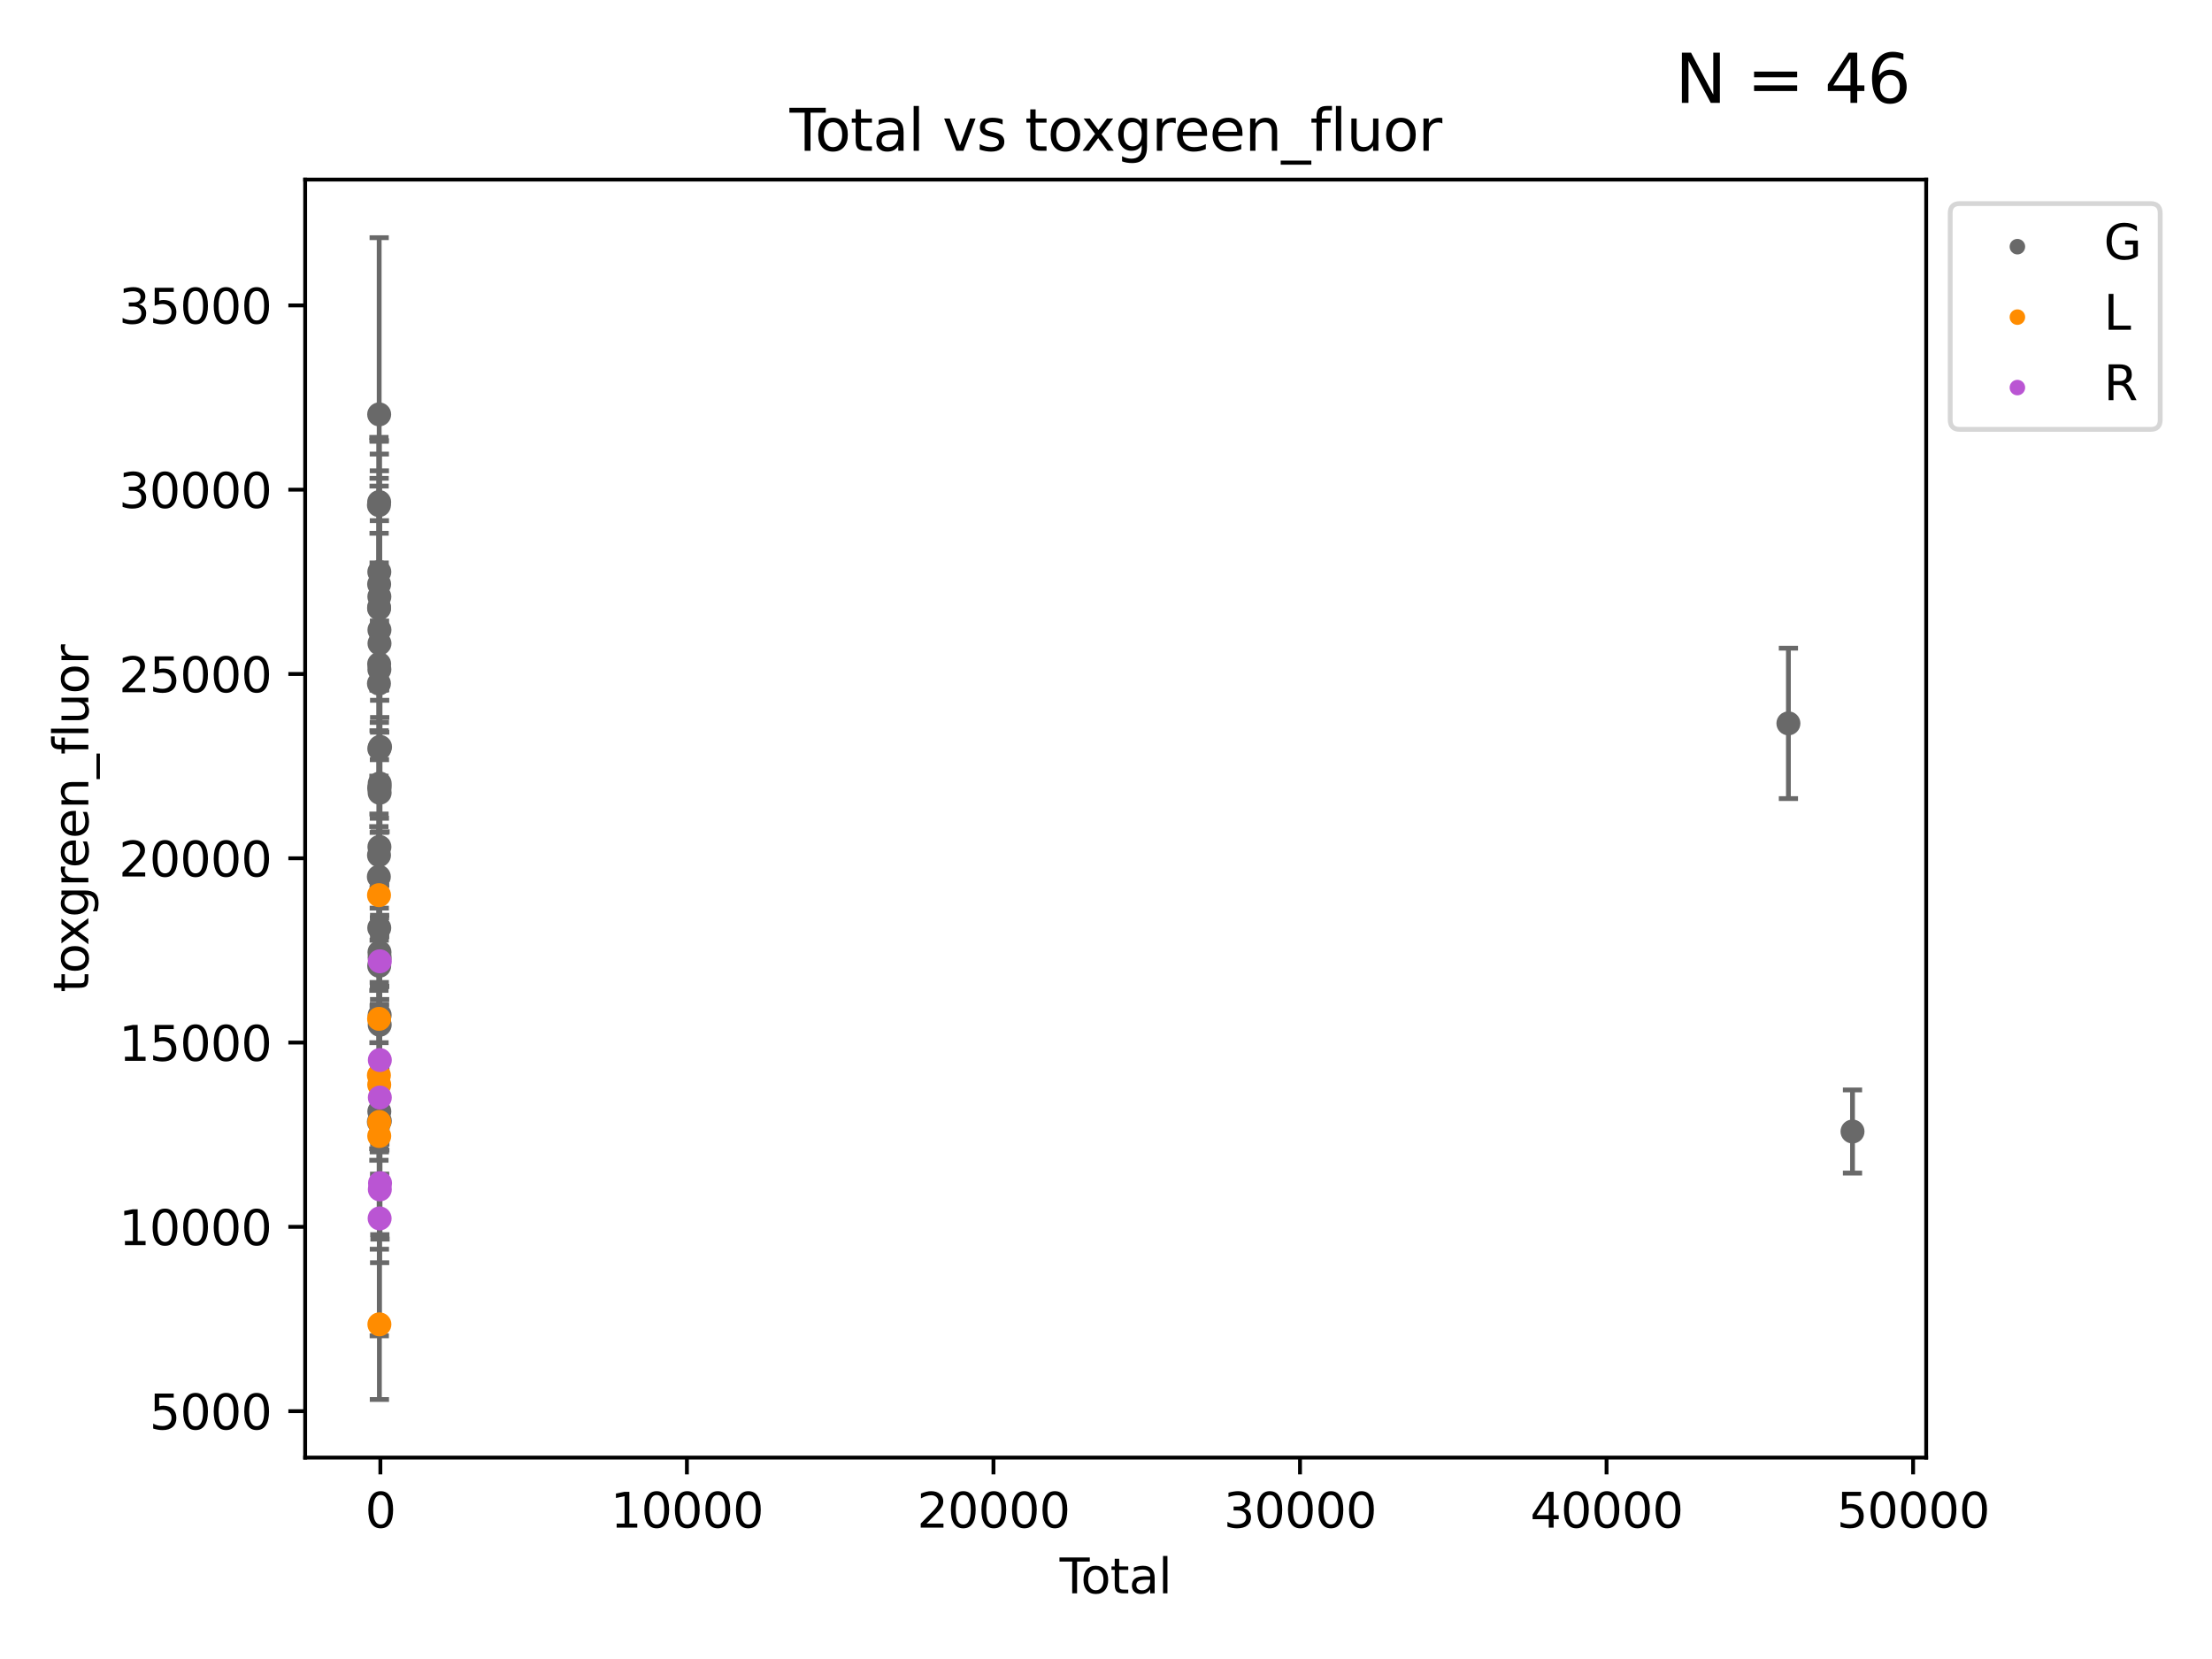 <?xml version="1.0" encoding="utf-8" standalone="no"?>
<!DOCTYPE svg PUBLIC "-//W3C//DTD SVG 1.1//EN"
  "http://www.w3.org/Graphics/SVG/1.1/DTD/svg11.dtd">
<svg xmlns:xlink="http://www.w3.org/1999/xlink" width="460.8pt" height="345.6pt" viewBox="0 0 460.8 345.6" xmlns="http://www.w3.org/2000/svg" version="1.1">
 <defs>
  <style type="text/css">*{stroke-linejoin: round; stroke-linecap: butt}</style>
 </defs>
 <g id="figure_1">
  <g id="patch_1">
   <path d="M 0 345.6 
L 460.8 345.6 
L 460.8 0 
L 0 0 
z
" style="fill: #ffffff"/>
  </g>
  <g id="axes_1">
   <g id="patch_2">
    <path d="M 63.571 303.64 
L 401.26 303.64 
L 401.26 37.411 
L 63.571 37.411 
z
" style="fill: #ffffff"/>
   </g>
   <g id="PathCollection_1">
    <defs>
     <path id="m7109b3042a" d="M 0 1.118 
C 0.297 1.118 0.581 1 0.791 0.791 
C 1 0.581 1.118 0.297 1.118 0 
C 1.118 -0.297 1 -0.581 0.791 -0.791 
C 0.581 -1 0.297 -1.118 0 -1.118 
C -0.297 -1.118 -0.581 -1 -0.791 -0.791 
C -1 -0.581 -1.118 -0.297 -1.118 0 
C -1.118 0.297 -1 0.581 -0.791 0.791 
C -0.581 1 -0.297 1.118 0 1.118 
z
" style="stroke: #696969"/>
    </defs>
    <g clip-path="url(#p2d2786a25d)">
     <use xlink:href="#m7109b3042a" x="78.921" y="182.647" style="fill: #696969; stroke: #696969"/>
     <use xlink:href="#m7109b3042a" x="78.922" y="233.705" style="fill: #696969; stroke: #696969"/>
     <use xlink:href="#m7109b3042a" x="78.937" y="105.227" style="fill: #696969; stroke: #696969"/>
     <use xlink:href="#m7109b3042a" x="78.942" y="142.397" style="fill: #696969; stroke: #696969"/>
     <use xlink:href="#m7109b3042a" x="78.952" y="178.152" style="fill: #696969; stroke: #696969"/>
     <use xlink:href="#m7109b3042a" x="78.974" y="126.741" style="fill: #696969; stroke: #696969"/>
     <use xlink:href="#m7109b3042a" x="78.974" y="126.531" style="fill: #696969; stroke: #696969"/>
     <use xlink:href="#m7109b3042a" x="78.983" y="121.701" style="fill: #696969; stroke: #696969"/>
     <use xlink:href="#m7109b3042a" x="78.986" y="138.319" style="fill: #696969; stroke: #696969"/>
     <use xlink:href="#m7109b3042a" x="78.988" y="104.593" style="fill: #696969; stroke: #696969"/>
     <use xlink:href="#m7109b3042a" x="78.988" y="86.324" style="fill: #696969; stroke: #696969"/>
     <use xlink:href="#m7109b3042a" x="78.991" y="164.182" style="fill: #696969; stroke: #696969"/>
     <use xlink:href="#m7109b3042a" x="78.995" y="201.198" style="fill: #696969; stroke: #696969"/>
     <use xlink:href="#m7109b3042a" x="79.007" y="193.301" style="fill: #696969; stroke: #696969"/>
     <use xlink:href="#m7109b3042a" x="79.013" y="155.959" style="fill: #696969; stroke: #696969"/>
     <use xlink:href="#m7109b3042a" x="79.02" y="119.14" style="fill: #696969; stroke: #696969"/>
     <use xlink:href="#m7109b3042a" x="79.021" y="231.539" style="fill: #696969; stroke: #696969"/>
     <use xlink:href="#m7109b3042a" x="79.028" y="124.289" style="fill: #696969; stroke: #696969"/>
     <use xlink:href="#m7109b3042a" x="79.032" y="139.46" style="fill: #696969; stroke: #696969"/>
     <use xlink:href="#m7109b3042a" x="79.041" y="176.425" style="fill: #696969; stroke: #696969"/>
     <use xlink:href="#m7109b3042a" x="79.045" y="131.23" style="fill: #696969; stroke: #696969"/>
     <use xlink:href="#m7109b3042a" x="79.054" y="198.364" style="fill: #696969; stroke: #696969"/>
     <use xlink:href="#m7109b3042a" x="79.056" y="134.04" style="fill: #696969; stroke: #696969"/>
     <use xlink:href="#m7109b3042a" x="79.084" y="199.437" style="fill: #696969; stroke: #696969"/>
     <use xlink:href="#m7109b3042a" x="79.086" y="165.145" style="fill: #696969; stroke: #696969"/>
     <use xlink:href="#m7109b3042a" x="79.089" y="211.461" style="fill: #696969; stroke: #696969"/>
     <use xlink:href="#m7109b3042a" x="79.092" y="163.969" style="fill: #696969; stroke: #696969"/>
     <use xlink:href="#m7109b3042a" x="79.097" y="163.214" style="fill: #696969; stroke: #696969"/>
     <use xlink:href="#m7109b3042a" x="79.099" y="213.483" style="fill: #696969; stroke: #696969"/>
     <use xlink:href="#m7109b3042a" x="79.122" y="233.519" style="fill: #696969; stroke: #696969"/>
     <use xlink:href="#m7109b3042a" x="79.17" y="155.591" style="fill: #696969; stroke: #696969"/>
     <use xlink:href="#m7109b3042a" x="372.559" y="150.694" style="fill: #696969; stroke: #696969"/>
     <use xlink:href="#m7109b3042a" x="385.911" y="235.713" style="fill: #696969; stroke: #696969"/>
    </g>
   </g>
   <g id="PathCollection_2">
    <defs>
     <path id="m979f0b642b" d="M 0 1.118 
C 0.297 1.118 0.581 1 0.791 0.791 
C 1 0.581 1.118 0.297 1.118 0 
C 1.118 -0.297 1 -0.581 0.791 -0.791 
C 0.581 -1 0.297 -1.118 0 -1.118 
C -0.297 -1.118 -0.581 -1 -0.791 -0.791 
C -1 -0.581 -1.118 -0.297 -1.118 0 
C -1.118 0.297 -1 0.581 -0.791 0.791 
C -0.581 1 -0.297 1.118 0 1.118 
z
" style="stroke: #ff8c00"/>
    </defs>
    <g clip-path="url(#p2d2786a25d)">
     <use xlink:href="#m979f0b642b" x="78.933" y="224.011" style="fill: #ff8c00; stroke: #ff8c00"/>
     <use xlink:href="#m979f0b642b" x="78.953" y="186.476" style="fill: #ff8c00; stroke: #ff8c00"/>
     <use xlink:href="#m979f0b642b" x="78.968" y="212.247" style="fill: #ff8c00; stroke: #ff8c00"/>
     <use xlink:href="#m979f0b642b" x="79.001" y="225.966" style="fill: #ff8c00; stroke: #ff8c00"/>
     <use xlink:href="#m979f0b642b" x="79.003" y="236.65" style="fill: #ff8c00; stroke: #ff8c00"/>
     <use xlink:href="#m979f0b642b" x="79.01" y="233.728" style="fill: #ff8c00; stroke: #ff8c00"/>
     <use xlink:href="#m979f0b642b" x="79.035" y="275.884" style="fill: #ff8c00; stroke: #ff8c00"/>
    </g>
   </g>
   <g id="PathCollection_3">
    <defs>
     <path id="md6f3fea570" d="M 0 1.118 
C 0.297 1.118 0.581 1 0.791 0.791 
C 1 0.581 1.118 0.297 1.118 0 
C 1.118 -0.297 1 -0.581 0.791 -0.791 
C 0.581 -1 0.297 -1.118 0 -1.118 
C -0.297 -1.118 -0.581 -1 -0.791 -0.791 
C -1 -0.581 -1.118 -0.297 -1.118 0 
C -1.118 0.297 -1 0.581 -0.791 0.791 
C -0.581 1 -0.297 1.118 0 1.118 
z
" style="stroke: #ba55d3"/>
    </defs>
    <g clip-path="url(#p2d2786a25d)">
     <use xlink:href="#md6f3fea570" x="79.083" y="253.816" style="fill: #ba55d3; stroke: #ba55d3"/>
     <use xlink:href="#md6f3fea570" x="79.121" y="200.254" style="fill: #ba55d3; stroke: #ba55d3"/>
     <use xlink:href="#md6f3fea570" x="79.124" y="247.773" style="fill: #ba55d3; stroke: #ba55d3"/>
     <use xlink:href="#md6f3fea570" x="79.124" y="228.63" style="fill: #ba55d3; stroke: #ba55d3"/>
     <use xlink:href="#md6f3fea570" x="79.126" y="220.83" style="fill: #ba55d3; stroke: #ba55d3"/>
     <use xlink:href="#md6f3fea570" x="79.168" y="246.471" style="fill: #ba55d3; stroke: #ba55d3"/>
    </g>
   </g>
   <g id="matplotlib.axis_1">
    <g id="xtick_1">
     <g id="line2d_1">
      <defs>
       <path id="mf9439920fe" d="M 0 0 
L 0 3.5 
" style="stroke: #000000; stroke-width: 0.8"/>
      </defs>
      <g>
       <use xlink:href="#mf9439920fe" x="79.238" y="303.64" style="stroke: #000000; stroke-width: 0.8"/>
      </g>
     </g>
     <g id="text_1">
      <!-- 0 -->
      <g transform="translate(76.056 318.238)scale(0.1 -0.1)">
       <defs>
        <path id="DejaVuSans-30" d="M 2034 4250 
Q 1547 4250 1301 3770 
Q 1056 3291 1056 2328 
Q 1056 1369 1301 889 
Q 1547 409 2034 409 
Q 2525 409 2770 889 
Q 3016 1369 3016 2328 
Q 3016 3291 2770 3770 
Q 2525 4250 2034 4250 
z
M 2034 4750 
Q 2819 4750 3233 4129 
Q 3647 3509 3647 2328 
Q 3647 1150 3233 529 
Q 2819 -91 2034 -91 
Q 1250 -91 836 529 
Q 422 1150 422 2328 
Q 422 3509 836 4129 
Q 1250 4750 2034 4750 
z
" transform="scale(0.016)"/>
       </defs>
       <use xlink:href="#DejaVuSans-30"/>
      </g>
     </g>
    </g>
    <g id="xtick_2">
     <g id="line2d_2">
      <g>
       <use xlink:href="#mf9439920fe" x="143.097" y="303.64" style="stroke: #000000; stroke-width: 0.8"/>
      </g>
     </g>
     <g id="text_2">
      <!-- 10000 -->
      <g transform="translate(127.191 318.238)scale(0.1 -0.1)">
       <defs>
        <path id="DejaVuSans-31" d="M 794 531 
L 1825 531 
L 1825 4091 
L 703 3866 
L 703 4441 
L 1819 4666 
L 2450 4666 
L 2450 531 
L 3481 531 
L 3481 0 
L 794 0 
L 794 531 
z
" transform="scale(0.016)"/>
       </defs>
       <use xlink:href="#DejaVuSans-31"/>
       <use xlink:href="#DejaVuSans-30" x="63.623"/>
       <use xlink:href="#DejaVuSans-30" x="127.246"/>
       <use xlink:href="#DejaVuSans-30" x="190.869"/>
       <use xlink:href="#DejaVuSans-30" x="254.492"/>
      </g>
     </g>
    </g>
    <g id="xtick_3">
     <g id="line2d_3">
      <g>
       <use xlink:href="#mf9439920fe" x="206.957" y="303.64" style="stroke: #000000; stroke-width: 0.8"/>
      </g>
     </g>
     <g id="text_3">
      <!-- 20000 -->
      <g transform="translate(191.051 318.238)scale(0.1 -0.1)">
       <defs>
        <path id="DejaVuSans-32" d="M 1228 531 
L 3431 531 
L 3431 0 
L 469 0 
L 469 531 
Q 828 903 1448 1529 
Q 2069 2156 2228 2338 
Q 2531 2678 2651 2914 
Q 2772 3150 2772 3378 
Q 2772 3750 2511 3984 
Q 2250 4219 1831 4219 
Q 1534 4219 1204 4116 
Q 875 4013 500 3803 
L 500 4441 
Q 881 4594 1212 4672 
Q 1544 4750 1819 4750 
Q 2544 4750 2975 4387 
Q 3406 4025 3406 3419 
Q 3406 3131 3298 2873 
Q 3191 2616 2906 2266 
Q 2828 2175 2409 1742 
Q 1991 1309 1228 531 
z
" transform="scale(0.016)"/>
       </defs>
       <use xlink:href="#DejaVuSans-32"/>
       <use xlink:href="#DejaVuSans-30" x="63.623"/>
       <use xlink:href="#DejaVuSans-30" x="127.246"/>
       <use xlink:href="#DejaVuSans-30" x="190.869"/>
       <use xlink:href="#DejaVuSans-30" x="254.492"/>
      </g>
     </g>
    </g>
    <g id="xtick_4">
     <g id="line2d_4">
      <g>
       <use xlink:href="#mf9439920fe" x="270.817" y="303.64" style="stroke: #000000; stroke-width: 0.8"/>
      </g>
     </g>
     <g id="text_4">
      <!-- 30000 -->
      <g transform="translate(254.911 318.238)scale(0.1 -0.1)">
       <defs>
        <path id="DejaVuSans-33" d="M 2597 2516 
Q 3050 2419 3304 2112 
Q 3559 1806 3559 1356 
Q 3559 666 3084 287 
Q 2609 -91 1734 -91 
Q 1441 -91 1130 -33 
Q 819 25 488 141 
L 488 750 
Q 750 597 1062 519 
Q 1375 441 1716 441 
Q 2309 441 2620 675 
Q 2931 909 2931 1356 
Q 2931 1769 2642 2001 
Q 2353 2234 1838 2234 
L 1294 2234 
L 1294 2753 
L 1863 2753 
Q 2328 2753 2575 2939 
Q 2822 3125 2822 3475 
Q 2822 3834 2567 4026 
Q 2313 4219 1838 4219 
Q 1578 4219 1281 4162 
Q 984 4106 628 3988 
L 628 4550 
Q 988 4650 1302 4700 
Q 1616 4750 1894 4750 
Q 2613 4750 3031 4423 
Q 3450 4097 3450 3541 
Q 3450 3153 3228 2886 
Q 3006 2619 2597 2516 
z
" transform="scale(0.016)"/>
       </defs>
       <use xlink:href="#DejaVuSans-33"/>
       <use xlink:href="#DejaVuSans-30" x="63.623"/>
       <use xlink:href="#DejaVuSans-30" x="127.246"/>
       <use xlink:href="#DejaVuSans-30" x="190.869"/>
       <use xlink:href="#DejaVuSans-30" x="254.492"/>
      </g>
     </g>
    </g>
    <g id="xtick_5">
     <g id="line2d_5">
      <g>
       <use xlink:href="#mf9439920fe" x="334.677" y="303.64" style="stroke: #000000; stroke-width: 0.8"/>
      </g>
     </g>
     <g id="text_5">
      <!-- 40000 -->
      <g transform="translate(318.77 318.238)scale(0.1 -0.1)">
       <defs>
        <path id="DejaVuSans-34" d="M 2419 4116 
L 825 1625 
L 2419 1625 
L 2419 4116 
z
M 2253 4666 
L 3047 4666 
L 3047 1625 
L 3713 1625 
L 3713 1100 
L 3047 1100 
L 3047 0 
L 2419 0 
L 2419 1100 
L 313 1100 
L 313 1709 
L 2253 4666 
z
" transform="scale(0.016)"/>
       </defs>
       <use xlink:href="#DejaVuSans-34"/>
       <use xlink:href="#DejaVuSans-30" x="63.623"/>
       <use xlink:href="#DejaVuSans-30" x="127.246"/>
       <use xlink:href="#DejaVuSans-30" x="190.869"/>
       <use xlink:href="#DejaVuSans-30" x="254.492"/>
      </g>
     </g>
    </g>
    <g id="xtick_6">
     <g id="line2d_6">
      <g>
       <use xlink:href="#mf9439920fe" x="398.536" y="303.64" style="stroke: #000000; stroke-width: 0.8"/>
      </g>
     </g>
     <g id="text_6">
      <!-- 50000 -->
      <g transform="translate(382.63 318.238)scale(0.1 -0.1)">
       <defs>
        <path id="DejaVuSans-35" d="M 691 4666 
L 3169 4666 
L 3169 4134 
L 1269 4134 
L 1269 2991 
Q 1406 3038 1543 3061 
Q 1681 3084 1819 3084 
Q 2600 3084 3056 2656 
Q 3513 2228 3513 1497 
Q 3513 744 3044 326 
Q 2575 -91 1722 -91 
Q 1428 -91 1123 -41 
Q 819 9 494 109 
L 494 744 
Q 775 591 1075 516 
Q 1375 441 1709 441 
Q 2250 441 2565 725 
Q 2881 1009 2881 1497 
Q 2881 1984 2565 2268 
Q 2250 2553 1709 2553 
Q 1456 2553 1204 2497 
Q 953 2441 691 2322 
L 691 4666 
z
" transform="scale(0.016)"/>
       </defs>
       <use xlink:href="#DejaVuSans-35"/>
       <use xlink:href="#DejaVuSans-30" x="63.623"/>
       <use xlink:href="#DejaVuSans-30" x="127.246"/>
       <use xlink:href="#DejaVuSans-30" x="190.869"/>
       <use xlink:href="#DejaVuSans-30" x="254.492"/>
      </g>
     </g>
    </g>
    <g id="text_7">
     <!-- Total -->
     <g transform="translate(220.739 331.917)scale(0.1 -0.1)">
      <defs>
       <path id="DejaVuSans-54" d="M -19 4666 
L 3928 4666 
L 3928 4134 
L 2272 4134 
L 2272 0 
L 1638 0 
L 1638 4134 
L -19 4134 
L -19 4666 
z
" transform="scale(0.016)"/>
       <path id="DejaVuSans-6f" d="M 1959 3097 
Q 1497 3097 1228 2736 
Q 959 2375 959 1747 
Q 959 1119 1226 758 
Q 1494 397 1959 397 
Q 2419 397 2687 759 
Q 2956 1122 2956 1747 
Q 2956 2369 2687 2733 
Q 2419 3097 1959 3097 
z
M 1959 3584 
Q 2709 3584 3137 3096 
Q 3566 2609 3566 1747 
Q 3566 888 3137 398 
Q 2709 -91 1959 -91 
Q 1206 -91 779 398 
Q 353 888 353 1747 
Q 353 2609 779 3096 
Q 1206 3584 1959 3584 
z
" transform="scale(0.016)"/>
       <path id="DejaVuSans-74" d="M 1172 4494 
L 1172 3500 
L 2356 3500 
L 2356 3053 
L 1172 3053 
L 1172 1153 
Q 1172 725 1289 603 
Q 1406 481 1766 481 
L 2356 481 
L 2356 0 
L 1766 0 
Q 1100 0 847 248 
Q 594 497 594 1153 
L 594 3053 
L 172 3053 
L 172 3500 
L 594 3500 
L 594 4494 
L 1172 4494 
z
" transform="scale(0.016)"/>
       <path id="DejaVuSans-61" d="M 2194 1759 
Q 1497 1759 1228 1600 
Q 959 1441 959 1056 
Q 959 750 1161 570 
Q 1363 391 1709 391 
Q 2188 391 2477 730 
Q 2766 1069 2766 1631 
L 2766 1759 
L 2194 1759 
z
M 3341 1997 
L 3341 0 
L 2766 0 
L 2766 531 
Q 2569 213 2275 61 
Q 1981 -91 1556 -91 
Q 1019 -91 701 211 
Q 384 513 384 1019 
Q 384 1609 779 1909 
Q 1175 2209 1959 2209 
L 2766 2209 
L 2766 2266 
Q 2766 2663 2505 2880 
Q 2244 3097 1772 3097 
Q 1472 3097 1187 3025 
Q 903 2953 641 2809 
L 641 3341 
Q 956 3463 1253 3523 
Q 1550 3584 1831 3584 
Q 2591 3584 2966 3190 
Q 3341 2797 3341 1997 
z
" transform="scale(0.016)"/>
       <path id="DejaVuSans-6c" d="M 603 4863 
L 1178 4863 
L 1178 0 
L 603 0 
L 603 4863 
z
" transform="scale(0.016)"/>
      </defs>
      <use xlink:href="#DejaVuSans-54"/>
      <use xlink:href="#DejaVuSans-6f" x="44.084"/>
      <use xlink:href="#DejaVuSans-74" x="105.266"/>
      <use xlink:href="#DejaVuSans-61" x="144.475"/>
      <use xlink:href="#DejaVuSans-6c" x="205.754"/>
     </g>
    </g>
   </g>
   <g id="matplotlib.axis_2">
    <g id="ytick_1">
     <g id="line2d_7">
      <defs>
       <path id="m3de87b0175" d="M 0 0 
L -3.5 0 
" style="stroke: #000000; stroke-width: 0.8"/>
      </defs>
      <g>
       <use xlink:href="#m3de87b0175" x="63.571" y="293.969" style="stroke: #000000; stroke-width: 0.8"/>
      </g>
     </g>
     <g id="text_8">
      <!-- 5000 -->
      <g transform="translate(31.121 297.768)scale(0.1 -0.1)">
       <use xlink:href="#DejaVuSans-35"/>
       <use xlink:href="#DejaVuSans-30" x="63.623"/>
       <use xlink:href="#DejaVuSans-30" x="127.246"/>
       <use xlink:href="#DejaVuSans-30" x="190.869"/>
      </g>
     </g>
    </g>
    <g id="ytick_2">
     <g id="line2d_8">
      <g>
       <use xlink:href="#m3de87b0175" x="63.571" y="255.577" style="stroke: #000000; stroke-width: 0.8"/>
      </g>
     </g>
     <g id="text_9">
      <!-- 10000 -->
      <g transform="translate(24.759 259.376)scale(0.1 -0.1)">
       <use xlink:href="#DejaVuSans-31"/>
       <use xlink:href="#DejaVuSans-30" x="63.623"/>
       <use xlink:href="#DejaVuSans-30" x="127.246"/>
       <use xlink:href="#DejaVuSans-30" x="190.869"/>
       <use xlink:href="#DejaVuSans-30" x="254.492"/>
      </g>
     </g>
    </g>
    <g id="ytick_3">
     <g id="line2d_9">
      <g>
       <use xlink:href="#m3de87b0175" x="63.571" y="217.185" style="stroke: #000000; stroke-width: 0.8"/>
      </g>
     </g>
     <g id="text_10">
      <!-- 15000 -->
      <g transform="translate(24.759 220.985)scale(0.1 -0.1)">
       <use xlink:href="#DejaVuSans-31"/>
       <use xlink:href="#DejaVuSans-35" x="63.623"/>
       <use xlink:href="#DejaVuSans-30" x="127.246"/>
       <use xlink:href="#DejaVuSans-30" x="190.869"/>
       <use xlink:href="#DejaVuSans-30" x="254.492"/>
      </g>
     </g>
    </g>
    <g id="ytick_4">
     <g id="line2d_10">
      <g>
       <use xlink:href="#m3de87b0175" x="63.571" y="178.794" style="stroke: #000000; stroke-width: 0.8"/>
      </g>
     </g>
     <g id="text_11">
      <!-- 20000 -->
      <g transform="translate(24.759 182.593)scale(0.1 -0.1)">
       <use xlink:href="#DejaVuSans-32"/>
       <use xlink:href="#DejaVuSans-30" x="63.623"/>
       <use xlink:href="#DejaVuSans-30" x="127.246"/>
       <use xlink:href="#DejaVuSans-30" x="190.869"/>
       <use xlink:href="#DejaVuSans-30" x="254.492"/>
      </g>
     </g>
    </g>
    <g id="ytick_5">
     <g id="line2d_11">
      <g>
       <use xlink:href="#m3de87b0175" x="63.571" y="140.402" style="stroke: #000000; stroke-width: 0.8"/>
      </g>
     </g>
     <g id="text_12">
      <!-- 25000 -->
      <g transform="translate(24.759 144.201)scale(0.1 -0.1)">
       <use xlink:href="#DejaVuSans-32"/>
       <use xlink:href="#DejaVuSans-35" x="63.623"/>
       <use xlink:href="#DejaVuSans-30" x="127.246"/>
       <use xlink:href="#DejaVuSans-30" x="190.869"/>
       <use xlink:href="#DejaVuSans-30" x="254.492"/>
      </g>
     </g>
    </g>
    <g id="ytick_6">
     <g id="line2d_12">
      <g>
       <use xlink:href="#m3de87b0175" x="63.571" y="102.01" style="stroke: #000000; stroke-width: 0.8"/>
      </g>
     </g>
     <g id="text_13">
      <!-- 30000 -->
      <g transform="translate(24.759 105.809)scale(0.1 -0.1)">
       <use xlink:href="#DejaVuSans-33"/>
       <use xlink:href="#DejaVuSans-30" x="63.623"/>
       <use xlink:href="#DejaVuSans-30" x="127.246"/>
       <use xlink:href="#DejaVuSans-30" x="190.869"/>
       <use xlink:href="#DejaVuSans-30" x="254.492"/>
      </g>
     </g>
    </g>
    <g id="ytick_7">
     <g id="line2d_13">
      <g>
       <use xlink:href="#m3de87b0175" x="63.571" y="63.618" style="stroke: #000000; stroke-width: 0.8"/>
      </g>
     </g>
     <g id="text_14">
      <!-- 35000 -->
      <g transform="translate(24.759 67.418)scale(0.1 -0.1)">
       <use xlink:href="#DejaVuSans-33"/>
       <use xlink:href="#DejaVuSans-35" x="63.623"/>
       <use xlink:href="#DejaVuSans-30" x="127.246"/>
       <use xlink:href="#DejaVuSans-30" x="190.869"/>
       <use xlink:href="#DejaVuSans-30" x="254.492"/>
      </g>
     </g>
    </g>
    <g id="text_15">
     <!-- toxgreen_fluor -->
     <g transform="translate(18.401 206.72)rotate(-90)scale(0.1 -0.1)">
      <defs>
       <path id="DejaVuSans-78" d="M 3513 3500 
L 2247 1797 
L 3578 0 
L 2900 0 
L 1881 1375 
L 863 0 
L 184 0 
L 1544 1831 
L 300 3500 
L 978 3500 
L 1906 2253 
L 2834 3500 
L 3513 3500 
z
" transform="scale(0.016)"/>
       <path id="DejaVuSans-67" d="M 2906 1791 
Q 2906 2416 2648 2759 
Q 2391 3103 1925 3103 
Q 1463 3103 1205 2759 
Q 947 2416 947 1791 
Q 947 1169 1205 825 
Q 1463 481 1925 481 
Q 2391 481 2648 825 
Q 2906 1169 2906 1791 
z
M 3481 434 
Q 3481 -459 3084 -895 
Q 2688 -1331 1869 -1331 
Q 1566 -1331 1297 -1286 
Q 1028 -1241 775 -1147 
L 775 -588 
Q 1028 -725 1275 -790 
Q 1522 -856 1778 -856 
Q 2344 -856 2625 -561 
Q 2906 -266 2906 331 
L 2906 616 
Q 2728 306 2450 153 
Q 2172 0 1784 0 
Q 1141 0 747 490 
Q 353 981 353 1791 
Q 353 2603 747 3093 
Q 1141 3584 1784 3584 
Q 2172 3584 2450 3431 
Q 2728 3278 2906 2969 
L 2906 3500 
L 3481 3500 
L 3481 434 
z
" transform="scale(0.016)"/>
       <path id="DejaVuSans-72" d="M 2631 2963 
Q 2534 3019 2420 3045 
Q 2306 3072 2169 3072 
Q 1681 3072 1420 2755 
Q 1159 2438 1159 1844 
L 1159 0 
L 581 0 
L 581 3500 
L 1159 3500 
L 1159 2956 
Q 1341 3275 1631 3429 
Q 1922 3584 2338 3584 
Q 2397 3584 2469 3576 
Q 2541 3569 2628 3553 
L 2631 2963 
z
" transform="scale(0.016)"/>
       <path id="DejaVuSans-65" d="M 3597 1894 
L 3597 1613 
L 953 1613 
Q 991 1019 1311 708 
Q 1631 397 2203 397 
Q 2534 397 2845 478 
Q 3156 559 3463 722 
L 3463 178 
Q 3153 47 2828 -22 
Q 2503 -91 2169 -91 
Q 1331 -91 842 396 
Q 353 884 353 1716 
Q 353 2575 817 3079 
Q 1281 3584 2069 3584 
Q 2775 3584 3186 3129 
Q 3597 2675 3597 1894 
z
M 3022 2063 
Q 3016 2534 2758 2815 
Q 2500 3097 2075 3097 
Q 1594 3097 1305 2825 
Q 1016 2553 972 2059 
L 3022 2063 
z
" transform="scale(0.016)"/>
       <path id="DejaVuSans-6e" d="M 3513 2113 
L 3513 0 
L 2938 0 
L 2938 2094 
Q 2938 2591 2744 2837 
Q 2550 3084 2163 3084 
Q 1697 3084 1428 2787 
Q 1159 2491 1159 1978 
L 1159 0 
L 581 0 
L 581 3500 
L 1159 3500 
L 1159 2956 
Q 1366 3272 1645 3428 
Q 1925 3584 2291 3584 
Q 2894 3584 3203 3211 
Q 3513 2838 3513 2113 
z
" transform="scale(0.016)"/>
       <path id="DejaVuSans-5f" d="M 3263 -1063 
L 3263 -1509 
L -63 -1509 
L -63 -1063 
L 3263 -1063 
z
" transform="scale(0.016)"/>
       <path id="DejaVuSans-66" d="M 2375 4863 
L 2375 4384 
L 1825 4384 
Q 1516 4384 1395 4259 
Q 1275 4134 1275 3809 
L 1275 3500 
L 2222 3500 
L 2222 3053 
L 1275 3053 
L 1275 0 
L 697 0 
L 697 3053 
L 147 3053 
L 147 3500 
L 697 3500 
L 697 3744 
Q 697 4328 969 4595 
Q 1241 4863 1831 4863 
L 2375 4863 
z
" transform="scale(0.016)"/>
       <path id="DejaVuSans-75" d="M 544 1381 
L 544 3500 
L 1119 3500 
L 1119 1403 
Q 1119 906 1312 657 
Q 1506 409 1894 409 
Q 2359 409 2629 706 
Q 2900 1003 2900 1516 
L 2900 3500 
L 3475 3500 
L 3475 0 
L 2900 0 
L 2900 538 
Q 2691 219 2414 64 
Q 2138 -91 1772 -91 
Q 1169 -91 856 284 
Q 544 659 544 1381 
z
M 1991 3584 
L 1991 3584 
z
" transform="scale(0.016)"/>
      </defs>
      <use xlink:href="#DejaVuSans-74"/>
      <use xlink:href="#DejaVuSans-6f" x="39.209"/>
      <use xlink:href="#DejaVuSans-78" x="97.266"/>
      <use xlink:href="#DejaVuSans-67" x="156.445"/>
      <use xlink:href="#DejaVuSans-72" x="219.922"/>
      <use xlink:href="#DejaVuSans-65" x="258.785"/>
      <use xlink:href="#DejaVuSans-65" x="320.309"/>
      <use xlink:href="#DejaVuSans-6e" x="381.832"/>
      <use xlink:href="#DejaVuSans-5f" x="445.211"/>
      <use xlink:href="#DejaVuSans-66" x="495.211"/>
      <use xlink:href="#DejaVuSans-6c" x="530.416"/>
      <use xlink:href="#DejaVuSans-75" x="558.199"/>
      <use xlink:href="#DejaVuSans-6f" x="621.578"/>
      <use xlink:href="#DejaVuSans-72" x="682.76"/>
     </g>
    </g>
   </g>
   <g id="LineCollection_1">
    <path d="M 78.921 193.101 
L 78.921 172.192 
" clip-path="url(#p2d2786a25d)" style="fill: none; stroke: #696969"/>
    <path d="M 78.922 239.316 
L 78.922 228.094 
" clip-path="url(#p2d2786a25d)" style="fill: none; stroke: #696969"/>
    <path d="M 78.937 119.342 
L 78.937 91.112 
" clip-path="url(#p2d2786a25d)" style="fill: none; stroke: #696969"/>
    <path d="M 78.942 161.679 
L 78.942 123.114 
" clip-path="url(#p2d2786a25d)" style="fill: none; stroke: #696969"/>
    <path d="M 78.952 186.732 
L 78.952 169.572 
" clip-path="url(#p2d2786a25d)" style="fill: none; stroke: #696969"/>
    <path d="M 78.974 152.221 
L 78.974 101.262 
" clip-path="url(#p2d2786a25d)" style="fill: none; stroke: #696969"/>
    <path d="M 78.974 141.975 
L 78.974 111.087 
" clip-path="url(#p2d2786a25d)" style="fill: none; stroke: #696969"/>
    <path d="M 78.983 143.762 
L 78.983 99.641 
" clip-path="url(#p2d2786a25d)" style="fill: none; stroke: #696969"/>
    <path d="M 78.986 184.914 
L 78.986 91.724 
" clip-path="url(#p2d2786a25d)" style="fill: none; stroke: #696969"/>
    <path d="M 78.988 117.254 
L 78.988 91.932 
" clip-path="url(#p2d2786a25d)" style="fill: none; stroke: #696969"/>
    <path d="M 78.988 123.135 
L 78.988 49.513 
" clip-path="url(#p2d2786a25d)" style="fill: none; stroke: #696969"/>
    <path d="M 78.991 195.858 
L 78.991 132.506 
" clip-path="url(#p2d2786a25d)" style="fill: none; stroke: #696969"/>
    <path d="M 78.995 209.508 
L 78.995 192.888 
" clip-path="url(#p2d2786a25d)" style="fill: none; stroke: #696969"/>
    <path d="M 79.007 204.666 
L 79.007 181.937 
" clip-path="url(#p2d2786a25d)" style="fill: none; stroke: #696969"/>
    <path d="M 79.013 173.415 
L 79.013 138.504 
" clip-path="url(#p2d2786a25d)" style="fill: none; stroke: #696969"/>
    <path d="M 79.02 143.689 
L 79.02 94.592 
" clip-path="url(#p2d2786a25d)" style="fill: none; stroke: #696969"/>
    <path d="M 79.021 239.96 
L 79.021 223.118 
" clip-path="url(#p2d2786a25d)" style="fill: none; stroke: #696969"/>
    <path d="M 79.028 150.5 
L 79.028 98.077 
" clip-path="url(#p2d2786a25d)" style="fill: none; stroke: #696969"/>
    <path d="M 79.032 170.46 
L 79.032 108.46 
" clip-path="url(#p2d2786a25d)" style="fill: none; stroke: #696969"/>
    <path d="M 79.041 209.233 
L 79.041 143.616 
" clip-path="url(#p2d2786a25d)" style="fill: none; stroke: #696969"/>
    <path d="M 79.045 158.256 
L 79.045 104.204 
" clip-path="url(#p2d2786a25d)" style="fill: none; stroke: #696969"/>
    <path d="M 79.054 205.533 
L 79.054 191.195 
" clip-path="url(#p2d2786a25d)" style="fill: none; stroke: #696969"/>
    <path d="M 79.056 138.712 
L 79.056 129.368 
" clip-path="url(#p2d2786a25d)" style="fill: none; stroke: #696969"/>
    <path d="M 79.084 208.209 
L 79.084 190.666 
" clip-path="url(#p2d2786a25d)" style="fill: none; stroke: #696969"/>
    <path d="M 79.086 184.409 
L 79.086 145.882 
" clip-path="url(#p2d2786a25d)" style="fill: none; stroke: #696969"/>
    <path d="M 79.089 227.81 
L 79.089 195.113 
" clip-path="url(#p2d2786a25d)" style="fill: none; stroke: #696969"/>
    <path d="M 79.092 175.408 
L 79.092 152.53 
" clip-path="url(#p2d2786a25d)" style="fill: none; stroke: #696969"/>
    <path d="M 79.097 176.96 
L 79.097 149.469 
" clip-path="url(#p2d2786a25d)" style="fill: none; stroke: #696969"/>
    <path d="M 79.099 221.501 
L 79.099 205.466 
" clip-path="url(#p2d2786a25d)" style="fill: none; stroke: #696969"/>
    <path d="M 79.122 239.583 
L 79.122 227.455 
" clip-path="url(#p2d2786a25d)" style="fill: none; stroke: #696969"/>
    <path d="M 79.17 173.263 
L 79.17 137.919 
" clip-path="url(#p2d2786a25d)" style="fill: none; stroke: #696969"/>
    <path d="M 372.559 166.36 
L 372.559 135.029 
" clip-path="url(#p2d2786a25d)" style="fill: none; stroke: #696969"/>
    <path d="M 385.911 244.372 
L 385.911 227.055 
" clip-path="url(#p2d2786a25d)" style="fill: none; stroke: #696969"/>
   </g>
   <g id="line2d_14">
    <defs>
     <path id="me44c9b0cd9" d="M 2 0 
L -2 -0 
" style="stroke: #696969"/>
    </defs>
    <g clip-path="url(#p2d2786a25d)">
     <use xlink:href="#me44c9b0cd9" x="78.921" y="193.101" style="fill: #696969; stroke: #696969"/>
     <use xlink:href="#me44c9b0cd9" x="78.922" y="239.316" style="fill: #696969; stroke: #696969"/>
     <use xlink:href="#me44c9b0cd9" x="78.937" y="119.342" style="fill: #696969; stroke: #696969"/>
     <use xlink:href="#me44c9b0cd9" x="78.942" y="161.679" style="fill: #696969; stroke: #696969"/>
     <use xlink:href="#me44c9b0cd9" x="78.952" y="186.732" style="fill: #696969; stroke: #696969"/>
     <use xlink:href="#me44c9b0cd9" x="78.974" y="152.221" style="fill: #696969; stroke: #696969"/>
     <use xlink:href="#me44c9b0cd9" x="78.974" y="141.975" style="fill: #696969; stroke: #696969"/>
     <use xlink:href="#me44c9b0cd9" x="78.983" y="143.762" style="fill: #696969; stroke: #696969"/>
     <use xlink:href="#me44c9b0cd9" x="78.986" y="184.914" style="fill: #696969; stroke: #696969"/>
     <use xlink:href="#me44c9b0cd9" x="78.988" y="117.254" style="fill: #696969; stroke: #696969"/>
     <use xlink:href="#me44c9b0cd9" x="78.988" y="123.135" style="fill: #696969; stroke: #696969"/>
     <use xlink:href="#me44c9b0cd9" x="78.991" y="195.858" style="fill: #696969; stroke: #696969"/>
     <use xlink:href="#me44c9b0cd9" x="78.995" y="209.508" style="fill: #696969; stroke: #696969"/>
     <use xlink:href="#me44c9b0cd9" x="79.007" y="204.666" style="fill: #696969; stroke: #696969"/>
     <use xlink:href="#me44c9b0cd9" x="79.013" y="173.415" style="fill: #696969; stroke: #696969"/>
     <use xlink:href="#me44c9b0cd9" x="79.02" y="143.689" style="fill: #696969; stroke: #696969"/>
     <use xlink:href="#me44c9b0cd9" x="79.021" y="239.96" style="fill: #696969; stroke: #696969"/>
     <use xlink:href="#me44c9b0cd9" x="79.028" y="150.5" style="fill: #696969; stroke: #696969"/>
     <use xlink:href="#me44c9b0cd9" x="79.032" y="170.46" style="fill: #696969; stroke: #696969"/>
     <use xlink:href="#me44c9b0cd9" x="79.041" y="209.233" style="fill: #696969; stroke: #696969"/>
     <use xlink:href="#me44c9b0cd9" x="79.045" y="158.256" style="fill: #696969; stroke: #696969"/>
     <use xlink:href="#me44c9b0cd9" x="79.054" y="205.533" style="fill: #696969; stroke: #696969"/>
     <use xlink:href="#me44c9b0cd9" x="79.056" y="138.712" style="fill: #696969; stroke: #696969"/>
     <use xlink:href="#me44c9b0cd9" x="79.084" y="208.209" style="fill: #696969; stroke: #696969"/>
     <use xlink:href="#me44c9b0cd9" x="79.086" y="184.409" style="fill: #696969; stroke: #696969"/>
     <use xlink:href="#me44c9b0cd9" x="79.089" y="227.81" style="fill: #696969; stroke: #696969"/>
     <use xlink:href="#me44c9b0cd9" x="79.092" y="175.408" style="fill: #696969; stroke: #696969"/>
     <use xlink:href="#me44c9b0cd9" x="79.097" y="176.96" style="fill: #696969; stroke: #696969"/>
     <use xlink:href="#me44c9b0cd9" x="79.099" y="221.501" style="fill: #696969; stroke: #696969"/>
     <use xlink:href="#me44c9b0cd9" x="79.122" y="239.583" style="fill: #696969; stroke: #696969"/>
     <use xlink:href="#me44c9b0cd9" x="79.17" y="173.263" style="fill: #696969; stroke: #696969"/>
     <use xlink:href="#me44c9b0cd9" x="372.559" y="166.36" style="fill: #696969; stroke: #696969"/>
     <use xlink:href="#me44c9b0cd9" x="385.911" y="244.372" style="fill: #696969; stroke: #696969"/>
    </g>
   </g>
   <g id="line2d_15">
    <g clip-path="url(#p2d2786a25d)">
     <use xlink:href="#me44c9b0cd9" x="78.921" y="172.192" style="fill: #696969; stroke: #696969"/>
     <use xlink:href="#me44c9b0cd9" x="78.922" y="228.094" style="fill: #696969; stroke: #696969"/>
     <use xlink:href="#me44c9b0cd9" x="78.937" y="91.112" style="fill: #696969; stroke: #696969"/>
     <use xlink:href="#me44c9b0cd9" x="78.942" y="123.114" style="fill: #696969; stroke: #696969"/>
     <use xlink:href="#me44c9b0cd9" x="78.952" y="169.572" style="fill: #696969; stroke: #696969"/>
     <use xlink:href="#me44c9b0cd9" x="78.974" y="101.262" style="fill: #696969; stroke: #696969"/>
     <use xlink:href="#me44c9b0cd9" x="78.974" y="111.087" style="fill: #696969; stroke: #696969"/>
     <use xlink:href="#me44c9b0cd9" x="78.983" y="99.641" style="fill: #696969; stroke: #696969"/>
     <use xlink:href="#me44c9b0cd9" x="78.986" y="91.724" style="fill: #696969; stroke: #696969"/>
     <use xlink:href="#me44c9b0cd9" x="78.988" y="91.932" style="fill: #696969; stroke: #696969"/>
     <use xlink:href="#me44c9b0cd9" x="78.988" y="49.513" style="fill: #696969; stroke: #696969"/>
     <use xlink:href="#me44c9b0cd9" x="78.991" y="132.506" style="fill: #696969; stroke: #696969"/>
     <use xlink:href="#me44c9b0cd9" x="78.995" y="192.888" style="fill: #696969; stroke: #696969"/>
     <use xlink:href="#me44c9b0cd9" x="79.007" y="181.937" style="fill: #696969; stroke: #696969"/>
     <use xlink:href="#me44c9b0cd9" x="79.013" y="138.504" style="fill: #696969; stroke: #696969"/>
     <use xlink:href="#me44c9b0cd9" x="79.02" y="94.592" style="fill: #696969; stroke: #696969"/>
     <use xlink:href="#me44c9b0cd9" x="79.021" y="223.118" style="fill: #696969; stroke: #696969"/>
     <use xlink:href="#me44c9b0cd9" x="79.028" y="98.077" style="fill: #696969; stroke: #696969"/>
     <use xlink:href="#me44c9b0cd9" x="79.032" y="108.46" style="fill: #696969; stroke: #696969"/>
     <use xlink:href="#me44c9b0cd9" x="79.041" y="143.616" style="fill: #696969; stroke: #696969"/>
     <use xlink:href="#me44c9b0cd9" x="79.045" y="104.204" style="fill: #696969; stroke: #696969"/>
     <use xlink:href="#me44c9b0cd9" x="79.054" y="191.195" style="fill: #696969; stroke: #696969"/>
     <use xlink:href="#me44c9b0cd9" x="79.056" y="129.368" style="fill: #696969; stroke: #696969"/>
     <use xlink:href="#me44c9b0cd9" x="79.084" y="190.666" style="fill: #696969; stroke: #696969"/>
     <use xlink:href="#me44c9b0cd9" x="79.086" y="145.882" style="fill: #696969; stroke: #696969"/>
     <use xlink:href="#me44c9b0cd9" x="79.089" y="195.113" style="fill: #696969; stroke: #696969"/>
     <use xlink:href="#me44c9b0cd9" x="79.092" y="152.53" style="fill: #696969; stroke: #696969"/>
     <use xlink:href="#me44c9b0cd9" x="79.097" y="149.469" style="fill: #696969; stroke: #696969"/>
     <use xlink:href="#me44c9b0cd9" x="79.099" y="205.466" style="fill: #696969; stroke: #696969"/>
     <use xlink:href="#me44c9b0cd9" x="79.122" y="227.455" style="fill: #696969; stroke: #696969"/>
     <use xlink:href="#me44c9b0cd9" x="79.17" y="137.919" style="fill: #696969; stroke: #696969"/>
     <use xlink:href="#me44c9b0cd9" x="372.559" y="135.029" style="fill: #696969; stroke: #696969"/>
     <use xlink:href="#me44c9b0cd9" x="385.911" y="227.055" style="fill: #696969; stroke: #696969"/>
    </g>
   </g>
   <g id="LineCollection_2">
    <path d="M 78.933 241.705 
L 78.933 206.317 
" clip-path="url(#p2d2786a25d)" style="fill: none; stroke: #696969"/>
    <path d="M 78.953 217.209 
L 78.953 155.743 
" clip-path="url(#p2d2786a25d)" style="fill: none; stroke: #696969"/>
    <path d="M 78.968 225.795 
L 78.968 198.699 
" clip-path="url(#p2d2786a25d)" style="fill: none; stroke: #696969"/>
    <path d="M 79.001 254.351 
L 79.001 197.581 
" clip-path="url(#p2d2786a25d)" style="fill: none; stroke: #696969"/>
    <path d="M 79.003 252.931 
L 79.003 220.369 
" clip-path="url(#p2d2786a25d)" style="fill: none; stroke: #696969"/>
    <path d="M 79.01 278.278 
L 79.01 189.177 
" clip-path="url(#p2d2786a25d)" style="fill: none; stroke: #696969"/>
    <path d="M 79.035 291.539 
L 79.035 260.23 
" clip-path="url(#p2d2786a25d)" style="fill: none; stroke: #696969"/>
   </g>
   <g id="line2d_16">
    <g clip-path="url(#p2d2786a25d)">
     <use xlink:href="#me44c9b0cd9" x="78.933" y="241.705" style="fill: #696969; stroke: #696969"/>
     <use xlink:href="#me44c9b0cd9" x="78.953" y="217.209" style="fill: #696969; stroke: #696969"/>
     <use xlink:href="#me44c9b0cd9" x="78.968" y="225.795" style="fill: #696969; stroke: #696969"/>
     <use xlink:href="#me44c9b0cd9" x="79.001" y="254.351" style="fill: #696969; stroke: #696969"/>
     <use xlink:href="#me44c9b0cd9" x="79.003" y="252.931" style="fill: #696969; stroke: #696969"/>
     <use xlink:href="#me44c9b0cd9" x="79.01" y="278.278" style="fill: #696969; stroke: #696969"/>
     <use xlink:href="#me44c9b0cd9" x="79.035" y="291.539" style="fill: #696969; stroke: #696969"/>
    </g>
   </g>
   <g id="line2d_17">
    <g clip-path="url(#p2d2786a25d)">
     <use xlink:href="#me44c9b0cd9" x="78.933" y="206.317" style="fill: #696969; stroke: #696969"/>
     <use xlink:href="#me44c9b0cd9" x="78.953" y="155.743" style="fill: #696969; stroke: #696969"/>
     <use xlink:href="#me44c9b0cd9" x="78.968" y="198.699" style="fill: #696969; stroke: #696969"/>
     <use xlink:href="#me44c9b0cd9" x="79.001" y="197.581" style="fill: #696969; stroke: #696969"/>
     <use xlink:href="#me44c9b0cd9" x="79.003" y="220.369" style="fill: #696969; stroke: #696969"/>
     <use xlink:href="#me44c9b0cd9" x="79.01" y="189.177" style="fill: #696969; stroke: #696969"/>
     <use xlink:href="#me44c9b0cd9" x="79.035" y="260.23" style="fill: #696969; stroke: #696969"/>
    </g>
   </g>
   <g id="LineCollection_3">
    <path d="M 79.083 263.047 
L 79.083 244.585 
" clip-path="url(#p2d2786a25d)" style="fill: none; stroke: #696969"/>
    <path d="M 79.121 237.532 
L 79.121 162.976 
" clip-path="url(#p2d2786a25d)" style="fill: none; stroke: #696969"/>
    <path d="M 79.124 257.194 
L 79.124 238.351 
" clip-path="url(#p2d2786a25d)" style="fill: none; stroke: #696969"/>
    <path d="M 79.124 234.844 
L 79.124 222.416 
" clip-path="url(#p2d2786a25d)" style="fill: none; stroke: #696969"/>
    <path d="M 79.126 247.812 
L 79.126 193.849 
" clip-path="url(#p2d2786a25d)" style="fill: none; stroke: #696969"/>
    <path d="M 79.168 258.135 
L 79.168 234.806 
" clip-path="url(#p2d2786a25d)" style="fill: none; stroke: #696969"/>
   </g>
   <g id="line2d_18">
    <g clip-path="url(#p2d2786a25d)">
     <use xlink:href="#me44c9b0cd9" x="79.083" y="263.047" style="fill: #696969; stroke: #696969"/>
     <use xlink:href="#me44c9b0cd9" x="79.121" y="237.532" style="fill: #696969; stroke: #696969"/>
     <use xlink:href="#me44c9b0cd9" x="79.124" y="257.194" style="fill: #696969; stroke: #696969"/>
     <use xlink:href="#me44c9b0cd9" x="79.124" y="234.844" style="fill: #696969; stroke: #696969"/>
     <use xlink:href="#me44c9b0cd9" x="79.126" y="247.812" style="fill: #696969; stroke: #696969"/>
     <use xlink:href="#me44c9b0cd9" x="79.168" y="258.135" style="fill: #696969; stroke: #696969"/>
    </g>
   </g>
   <g id="line2d_19">
    <g clip-path="url(#p2d2786a25d)">
     <use xlink:href="#me44c9b0cd9" x="79.083" y="244.585" style="fill: #696969; stroke: #696969"/>
     <use xlink:href="#me44c9b0cd9" x="79.121" y="162.976" style="fill: #696969; stroke: #696969"/>
     <use xlink:href="#me44c9b0cd9" x="79.124" y="238.351" style="fill: #696969; stroke: #696969"/>
     <use xlink:href="#me44c9b0cd9" x="79.124" y="222.416" style="fill: #696969; stroke: #696969"/>
     <use xlink:href="#me44c9b0cd9" x="79.126" y="193.849" style="fill: #696969; stroke: #696969"/>
     <use xlink:href="#me44c9b0cd9" x="79.168" y="234.806" style="fill: #696969; stroke: #696969"/>
    </g>
   </g>
   <g id="line2d_20">
    <defs>
     <path id="m53cc775817" d="M 0 2 
C 0.53 2 1.039 1.789 1.414 1.414 
C 1.789 1.039 2 0.53 2 0 
C 2 -0.53 1.789 -1.039 1.414 -1.414 
C 1.039 -1.789 0.53 -2 0 -2 
C -0.53 -2 -1.039 -1.789 -1.414 -1.414 
C -1.789 -1.039 -2 -0.53 -2 0 
C -2 0.53 -1.789 1.039 -1.414 1.414 
C -1.039 1.789 -0.53 2 0 2 
z
" style="stroke: #696969"/>
    </defs>
    <g clip-path="url(#p2d2786a25d)">
     <use xlink:href="#m53cc775817" x="78.921" y="182.647" style="fill: #696969; stroke: #696969"/>
     <use xlink:href="#m53cc775817" x="78.922" y="233.705" style="fill: #696969; stroke: #696969"/>
     <use xlink:href="#m53cc775817" x="78.937" y="105.227" style="fill: #696969; stroke: #696969"/>
     <use xlink:href="#m53cc775817" x="78.942" y="142.397" style="fill: #696969; stroke: #696969"/>
     <use xlink:href="#m53cc775817" x="78.952" y="178.152" style="fill: #696969; stroke: #696969"/>
     <use xlink:href="#m53cc775817" x="78.974" y="126.741" style="fill: #696969; stroke: #696969"/>
     <use xlink:href="#m53cc775817" x="78.974" y="126.531" style="fill: #696969; stroke: #696969"/>
     <use xlink:href="#m53cc775817" x="78.983" y="121.701" style="fill: #696969; stroke: #696969"/>
     <use xlink:href="#m53cc775817" x="78.986" y="138.319" style="fill: #696969; stroke: #696969"/>
     <use xlink:href="#m53cc775817" x="78.988" y="104.593" style="fill: #696969; stroke: #696969"/>
     <use xlink:href="#m53cc775817" x="78.988" y="86.324" style="fill: #696969; stroke: #696969"/>
     <use xlink:href="#m53cc775817" x="78.991" y="164.182" style="fill: #696969; stroke: #696969"/>
     <use xlink:href="#m53cc775817" x="78.995" y="201.198" style="fill: #696969; stroke: #696969"/>
     <use xlink:href="#m53cc775817" x="79.007" y="193.301" style="fill: #696969; stroke: #696969"/>
     <use xlink:href="#m53cc775817" x="79.013" y="155.959" style="fill: #696969; stroke: #696969"/>
     <use xlink:href="#m53cc775817" x="79.02" y="119.14" style="fill: #696969; stroke: #696969"/>
     <use xlink:href="#m53cc775817" x="79.021" y="231.539" style="fill: #696969; stroke: #696969"/>
     <use xlink:href="#m53cc775817" x="79.028" y="124.289" style="fill: #696969; stroke: #696969"/>
     <use xlink:href="#m53cc775817" x="79.032" y="139.46" style="fill: #696969; stroke: #696969"/>
     <use xlink:href="#m53cc775817" x="79.041" y="176.425" style="fill: #696969; stroke: #696969"/>
     <use xlink:href="#m53cc775817" x="79.045" y="131.23" style="fill: #696969; stroke: #696969"/>
     <use xlink:href="#m53cc775817" x="79.054" y="198.364" style="fill: #696969; stroke: #696969"/>
     <use xlink:href="#m53cc775817" x="79.056" y="134.04" style="fill: #696969; stroke: #696969"/>
     <use xlink:href="#m53cc775817" x="79.084" y="199.437" style="fill: #696969; stroke: #696969"/>
     <use xlink:href="#m53cc775817" x="79.086" y="165.145" style="fill: #696969; stroke: #696969"/>
     <use xlink:href="#m53cc775817" x="79.089" y="211.461" style="fill: #696969; stroke: #696969"/>
     <use xlink:href="#m53cc775817" x="79.092" y="163.969" style="fill: #696969; stroke: #696969"/>
     <use xlink:href="#m53cc775817" x="79.097" y="163.214" style="fill: #696969; stroke: #696969"/>
     <use xlink:href="#m53cc775817" x="79.099" y="213.483" style="fill: #696969; stroke: #696969"/>
     <use xlink:href="#m53cc775817" x="79.122" y="233.519" style="fill: #696969; stroke: #696969"/>
     <use xlink:href="#m53cc775817" x="79.17" y="155.591" style="fill: #696969; stroke: #696969"/>
     <use xlink:href="#m53cc775817" x="372.559" y="150.694" style="fill: #696969; stroke: #696969"/>
     <use xlink:href="#m53cc775817" x="385.911" y="235.713" style="fill: #696969; stroke: #696969"/>
    </g>
   </g>
   <g id="line2d_21">
    <defs>
     <path id="mf7c1667698" d="M 0 2 
C 0.53 2 1.039 1.789 1.414 1.414 
C 1.789 1.039 2 0.53 2 0 
C 2 -0.53 1.789 -1.039 1.414 -1.414 
C 1.039 -1.789 0.53 -2 0 -2 
C -0.53 -2 -1.039 -1.789 -1.414 -1.414 
C -1.789 -1.039 -2 -0.53 -2 0 
C -2 0.53 -1.789 1.039 -1.414 1.414 
C -1.039 1.789 -0.53 2 0 2 
z
" style="stroke: #ff8c00"/>
    </defs>
    <g clip-path="url(#p2d2786a25d)">
     <use xlink:href="#mf7c1667698" x="78.933" y="224.011" style="fill: #ff8c00; stroke: #ff8c00"/>
     <use xlink:href="#mf7c1667698" x="78.953" y="186.476" style="fill: #ff8c00; stroke: #ff8c00"/>
     <use xlink:href="#mf7c1667698" x="78.968" y="212.247" style="fill: #ff8c00; stroke: #ff8c00"/>
     <use xlink:href="#mf7c1667698" x="79.001" y="225.966" style="fill: #ff8c00; stroke: #ff8c00"/>
     <use xlink:href="#mf7c1667698" x="79.003" y="236.65" style="fill: #ff8c00; stroke: #ff8c00"/>
     <use xlink:href="#mf7c1667698" x="79.01" y="233.728" style="fill: #ff8c00; stroke: #ff8c00"/>
     <use xlink:href="#mf7c1667698" x="79.035" y="275.884" style="fill: #ff8c00; stroke: #ff8c00"/>
    </g>
   </g>
   <g id="line2d_22">
    <defs>
     <path id="m037f878f3d" d="M 0 2 
C 0.53 2 1.039 1.789 1.414 1.414 
C 1.789 1.039 2 0.53 2 0 
C 2 -0.53 1.789 -1.039 1.414 -1.414 
C 1.039 -1.789 0.53 -2 0 -2 
C -0.53 -2 -1.039 -1.789 -1.414 -1.414 
C -1.789 -1.039 -2 -0.53 -2 0 
C -2 0.53 -1.789 1.039 -1.414 1.414 
C -1.039 1.789 -0.53 2 0 2 
z
" style="stroke: #ba55d3"/>
    </defs>
    <g clip-path="url(#p2d2786a25d)">
     <use xlink:href="#m037f878f3d" x="79.083" y="253.816" style="fill: #ba55d3; stroke: #ba55d3"/>
     <use xlink:href="#m037f878f3d" x="79.121" y="200.254" style="fill: #ba55d3; stroke: #ba55d3"/>
     <use xlink:href="#m037f878f3d" x="79.124" y="247.773" style="fill: #ba55d3; stroke: #ba55d3"/>
     <use xlink:href="#m037f878f3d" x="79.124" y="228.63" style="fill: #ba55d3; stroke: #ba55d3"/>
     <use xlink:href="#m037f878f3d" x="79.126" y="220.83" style="fill: #ba55d3; stroke: #ba55d3"/>
     <use xlink:href="#m037f878f3d" x="79.168" y="246.471" style="fill: #ba55d3; stroke: #ba55d3"/>
    </g>
   </g>
   <g id="patch_3">
    <path d="M 63.571 303.64 
L 63.571 37.411 
" style="fill: none; stroke: #000000; stroke-width: 0.8; stroke-linejoin: miter; stroke-linecap: square"/>
   </g>
   <g id="patch_4">
    <path d="M 401.26 303.64 
L 401.26 37.411 
" style="fill: none; stroke: #000000; stroke-width: 0.8; stroke-linejoin: miter; stroke-linecap: square"/>
   </g>
   <g id="patch_5">
    <path d="M 63.571 303.64 
L 401.26 303.64 
" style="fill: none; stroke: #000000; stroke-width: 0.8; stroke-linejoin: miter; stroke-linecap: square"/>
   </g>
   <g id="patch_6">
    <path d="M 63.571 37.411 
L 401.26 37.411 
" style="fill: none; stroke: #000000; stroke-width: 0.8; stroke-linejoin: miter; stroke-linecap: square"/>
   </g>
   <g id="text_16">
    <!-- N = 46 -->
    <g transform="translate(348.964 21.426)scale(0.14 -0.14)">
     <defs>
      <path id="DejaVuSans-4e" d="M 628 4666 
L 1478 4666 
L 3547 763 
L 3547 4666 
L 4159 4666 
L 4159 0 
L 3309 0 
L 1241 3903 
L 1241 0 
L 628 0 
L 628 4666 
z
" transform="scale(0.016)"/>
      <path id="DejaVuSans-20" transform="scale(0.016)"/>
      <path id="DejaVuSans-3d" d="M 678 2906 
L 4684 2906 
L 4684 2381 
L 678 2381 
L 678 2906 
z
M 678 1631 
L 4684 1631 
L 4684 1100 
L 678 1100 
L 678 1631 
z
" transform="scale(0.016)"/>
      <path id="DejaVuSans-36" d="M 2113 2584 
Q 1688 2584 1439 2293 
Q 1191 2003 1191 1497 
Q 1191 994 1439 701 
Q 1688 409 2113 409 
Q 2538 409 2786 701 
Q 3034 994 3034 1497 
Q 3034 2003 2786 2293 
Q 2538 2584 2113 2584 
z
M 3366 4563 
L 3366 3988 
Q 3128 4100 2886 4159 
Q 2644 4219 2406 4219 
Q 1781 4219 1451 3797 
Q 1122 3375 1075 2522 
Q 1259 2794 1537 2939 
Q 1816 3084 2150 3084 
Q 2853 3084 3261 2657 
Q 3669 2231 3669 1497 
Q 3669 778 3244 343 
Q 2819 -91 2113 -91 
Q 1303 -91 875 529 
Q 447 1150 447 2328 
Q 447 3434 972 4092 
Q 1497 4750 2381 4750 
Q 2619 4750 2861 4703 
Q 3103 4656 3366 4563 
z
" transform="scale(0.016)"/>
     </defs>
     <use xlink:href="#DejaVuSans-4e"/>
     <use xlink:href="#DejaVuSans-20" x="74.805"/>
     <use xlink:href="#DejaVuSans-3d" x="106.592"/>
     <use xlink:href="#DejaVuSans-20" x="190.381"/>
     <use xlink:href="#DejaVuSans-34" x="222.168"/>
     <use xlink:href="#DejaVuSans-36" x="285.791"/>
    </g>
   </g>
   <g id="text_17">
    <!-- Total vs toxgreen_fluor -->
    <g transform="translate(164.48 31.411)scale(0.12 -0.12)">
     <defs>
      <path id="DejaVuSans-76" d="M 191 3500 
L 800 3500 
L 1894 563 
L 2988 3500 
L 3597 3500 
L 2284 0 
L 1503 0 
L 191 3500 
z
" transform="scale(0.016)"/>
      <path id="DejaVuSans-73" d="M 2834 3397 
L 2834 2853 
Q 2591 2978 2328 3040 
Q 2066 3103 1784 3103 
Q 1356 3103 1142 2972 
Q 928 2841 928 2578 
Q 928 2378 1081 2264 
Q 1234 2150 1697 2047 
L 1894 2003 
Q 2506 1872 2764 1633 
Q 3022 1394 3022 966 
Q 3022 478 2636 193 
Q 2250 -91 1575 -91 
Q 1294 -91 989 -36 
Q 684 19 347 128 
L 347 722 
Q 666 556 975 473 
Q 1284 391 1588 391 
Q 1994 391 2212 530 
Q 2431 669 2431 922 
Q 2431 1156 2273 1281 
Q 2116 1406 1581 1522 
L 1381 1569 
Q 847 1681 609 1914 
Q 372 2147 372 2553 
Q 372 3047 722 3315 
Q 1072 3584 1716 3584 
Q 2034 3584 2315 3537 
Q 2597 3491 2834 3397 
z
" transform="scale(0.016)"/>
     </defs>
     <use xlink:href="#DejaVuSans-54"/>
     <use xlink:href="#DejaVuSans-6f" x="44.084"/>
     <use xlink:href="#DejaVuSans-74" x="105.266"/>
     <use xlink:href="#DejaVuSans-61" x="144.475"/>
     <use xlink:href="#DejaVuSans-6c" x="205.754"/>
     <use xlink:href="#DejaVuSans-20" x="233.537"/>
     <use xlink:href="#DejaVuSans-76" x="265.324"/>
     <use xlink:href="#DejaVuSans-73" x="324.504"/>
     <use xlink:href="#DejaVuSans-20" x="376.604"/>
     <use xlink:href="#DejaVuSans-74" x="408.391"/>
     <use xlink:href="#DejaVuSans-6f" x="447.6"/>
     <use xlink:href="#DejaVuSans-78" x="505.656"/>
     <use xlink:href="#DejaVuSans-67" x="564.836"/>
     <use xlink:href="#DejaVuSans-72" x="628.312"/>
     <use xlink:href="#DejaVuSans-65" x="667.176"/>
     <use xlink:href="#DejaVuSans-65" x="728.699"/>
     <use xlink:href="#DejaVuSans-6e" x="790.223"/>
     <use xlink:href="#DejaVuSans-5f" x="853.602"/>
     <use xlink:href="#DejaVuSans-66" x="903.602"/>
     <use xlink:href="#DejaVuSans-6c" x="938.807"/>
     <use xlink:href="#DejaVuSans-75" x="966.59"/>
     <use xlink:href="#DejaVuSans-6f" x="1029.969"/>
     <use xlink:href="#DejaVuSans-72" x="1091.15"/>
    </g>
   </g>
   <g id="legend_1">
    <g id="patch_7">
     <path d="M 408.26 89.446 
L 448.008 89.446 
Q 450.008 89.446 450.008 87.446 
L 450.008 44.411 
Q 450.008 42.411 448.008 42.411 
L 408.26 42.411 
Q 406.26 42.411 406.26 44.411 
L 406.26 87.446 
Q 406.26 89.446 408.26 89.446 
z
" style="fill: #ffffff; opacity: 0.8; stroke: #cccccc; stroke-linejoin: miter"/>
    </g>
    <g id="PathCollection_4">
     <g>
      <use xlink:href="#m7109b3042a" x="420.26" y="51.385" style="fill: #696969; stroke: #696969"/>
     </g>
    </g>
    <g id="text_18">
     <!-- G -->
     <g transform="translate(438.26 54.01)scale(0.1 -0.1)">
      <defs>
       <path id="DejaVuSans-47" d="M 3809 666 
L 3809 1919 
L 2778 1919 
L 2778 2438 
L 4434 2438 
L 4434 434 
Q 4069 175 3628 42 
Q 3188 -91 2688 -91 
Q 1594 -91 976 548 
Q 359 1188 359 2328 
Q 359 3472 976 4111 
Q 1594 4750 2688 4750 
Q 3144 4750 3555 4637 
Q 3966 4525 4313 4306 
L 4313 3634 
Q 3963 3931 3569 4081 
Q 3175 4231 2741 4231 
Q 1884 4231 1454 3753 
Q 1025 3275 1025 2328 
Q 1025 1384 1454 906 
Q 1884 428 2741 428 
Q 3075 428 3337 486 
Q 3600 544 3809 666 
z
" transform="scale(0.016)"/>
      </defs>
      <use xlink:href="#DejaVuSans-47"/>
     </g>
    </g>
    <g id="PathCollection_5">
     <g>
      <use xlink:href="#m979f0b642b" x="420.26" y="66.063" style="fill: #ff8c00; stroke: #ff8c00"/>
     </g>
    </g>
    <g id="text_19">
     <!-- L -->
     <g transform="translate(438.26 68.688)scale(0.1 -0.1)">
      <defs>
       <path id="DejaVuSans-4c" d="M 628 4666 
L 1259 4666 
L 1259 531 
L 3531 531 
L 3531 0 
L 628 0 
L 628 4666 
z
" transform="scale(0.016)"/>
      </defs>
      <use xlink:href="#DejaVuSans-4c"/>
     </g>
    </g>
    <g id="PathCollection_6">
     <g>
      <use xlink:href="#md6f3fea570" x="420.26" y="80.741" style="fill: #ba55d3; stroke: #ba55d3"/>
     </g>
    </g>
    <g id="text_20">
     <!-- R -->
     <g transform="translate(438.26 83.366)scale(0.1 -0.1)">
      <defs>
       <path id="DejaVuSans-52" d="M 2841 2188 
Q 3044 2119 3236 1894 
Q 3428 1669 3622 1275 
L 4263 0 
L 3584 0 
L 2988 1197 
Q 2756 1666 2539 1819 
Q 2322 1972 1947 1972 
L 1259 1972 
L 1259 0 
L 628 0 
L 628 4666 
L 2053 4666 
Q 2853 4666 3247 4331 
Q 3641 3997 3641 3322 
Q 3641 2881 3436 2590 
Q 3231 2300 2841 2188 
z
M 1259 4147 
L 1259 2491 
L 2053 2491 
Q 2509 2491 2742 2702 
Q 2975 2913 2975 3322 
Q 2975 3731 2742 3939 
Q 2509 4147 2053 4147 
L 1259 4147 
z
" transform="scale(0.016)"/>
      </defs>
      <use xlink:href="#DejaVuSans-52"/>
     </g>
    </g>
   </g>
  </g>
 </g>
 <defs>
  <clipPath id="p2d2786a25d">
   <rect x="63.571" y="37.411" width="337.689" height="266.229"/>
  </clipPath>
 </defs>
</svg>
